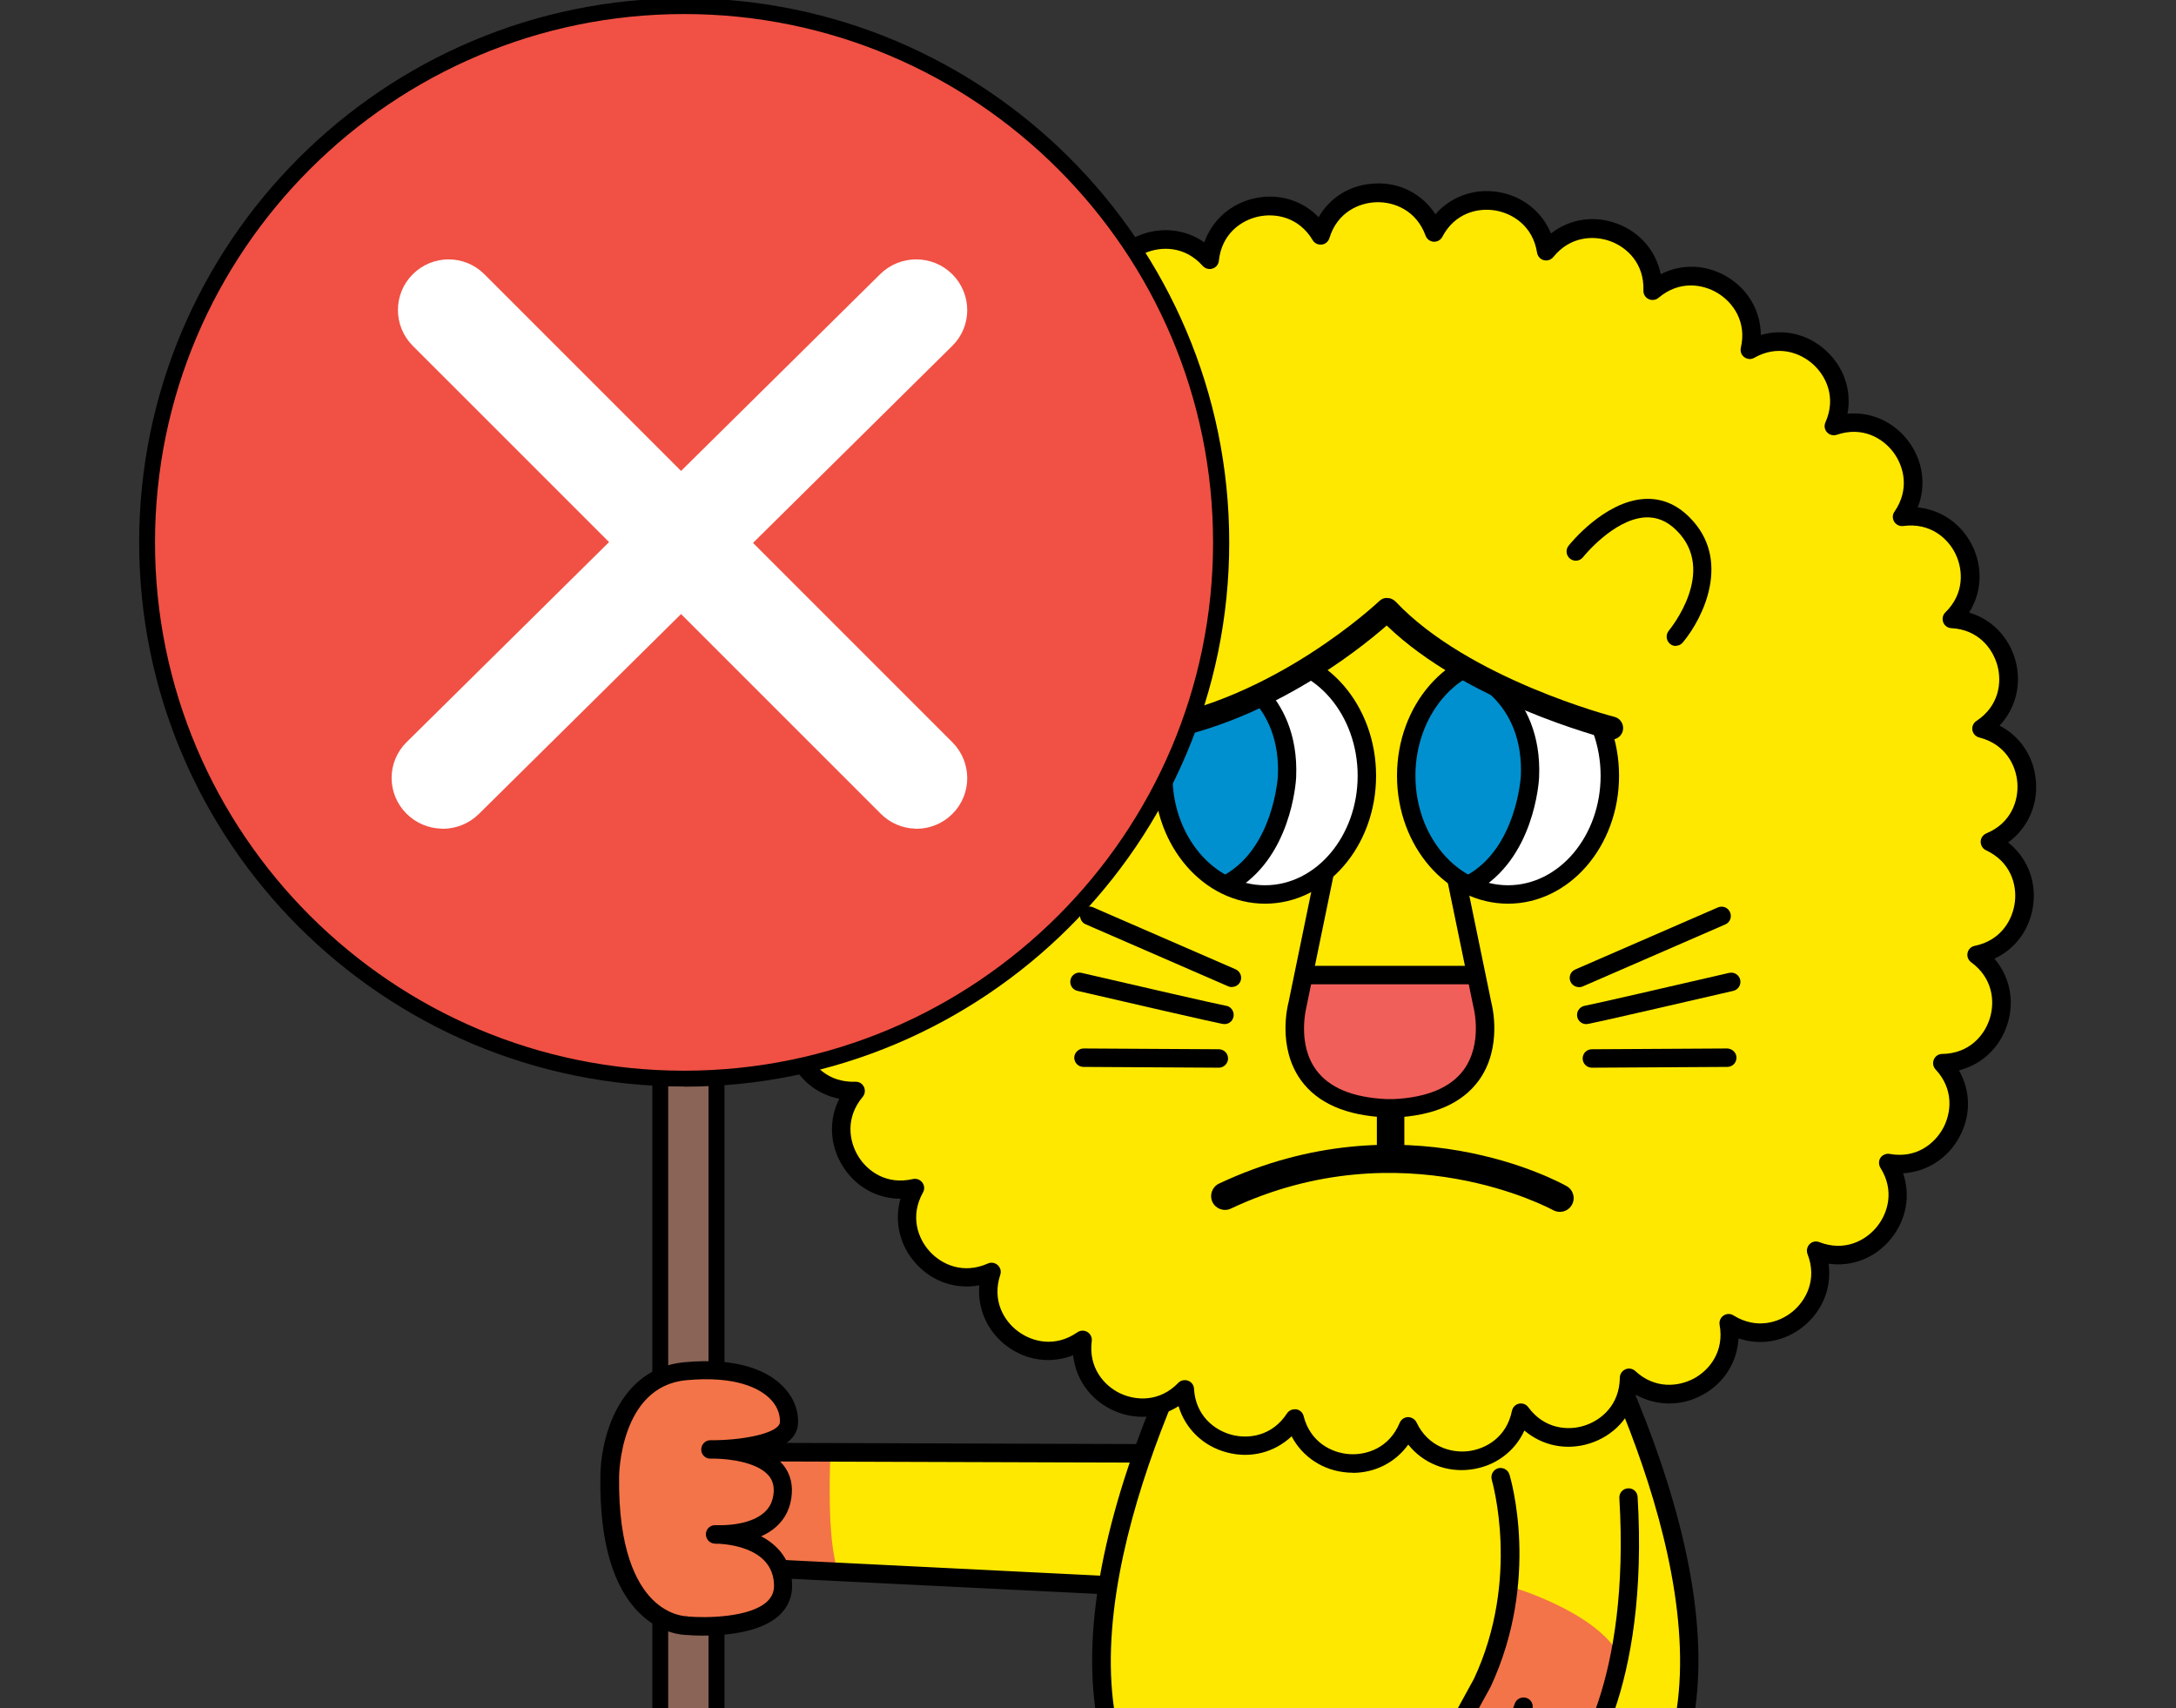 <svg width="344" height="270" viewBox="0 0 344 270" fill="none" xmlns="http://www.w3.org/2000/svg">
<rect x="0" y="0" width="344" height="270" fill="#333333" stroke="none"/>
<g clip-path="url(#clip0_4758_34637)">
<g clip-path="url(#clip1_4758_34637)">
<path d="M228.404 229.422C228.108 229.52 114.731 229.125 114.731 229.125C114.731 229.125 112.065 220.386 105.005 223.348C97.945 226.311 102.092 232.631 102.092 232.631C102.092 232.631 104.191 236.014 109.448 234.236L115.422 247.247L237.364 253.271L228.404 229.422Z" fill="#FFE800"/>
<path d="M131.294 229.644C131.294 229.644 130.554 243.617 132.553 248.481L115.348 247.889L109.498 235.125C109.498 235.125 100.809 237.939 101.228 228.607C101.228 228.607 101.352 221.373 109.374 223.422C109.374 223.422 112.978 224.558 114.509 229.57L131.319 229.644H131.294Z" fill="#F37448"/>
<path d="M237.463 255.098C237.463 255.098 237.414 255.098 237.389 255.098L115.447 249.074C114.904 249.05 114.435 248.729 114.188 248.235L108.733 236.36C103.351 237.569 101.031 233.965 100.932 233.792C100.858 233.693 98.76 230.434 99.797 227.077C100.414 225.028 102.018 223.448 104.536 222.386C106.807 221.423 108.93 221.423 110.88 222.312C113.645 223.596 115.175 226.484 115.842 228.04C154.448 228.188 226.009 228.41 228.379 228.336C229.021 228.262 229.638 228.657 229.86 229.274L238.821 253.123C238.993 253.592 238.919 254.086 238.623 254.481C238.352 254.851 237.907 255.074 237.438 255.074L237.463 255.098ZM116.459 246.21L235.315 252.086L227.49 231.249C222.8 231.299 202.855 231.274 114.83 230.978C114.188 230.978 113.62 230.558 113.447 229.941C113.447 229.916 112.262 226.188 109.646 224.978C108.461 224.435 107.177 224.484 105.672 225.102C103.993 225.818 102.956 226.756 102.586 227.941C101.944 229.965 103.376 232.237 103.401 232.261C103.573 232.508 105.104 234.607 109.078 233.274C109.794 233.027 110.559 233.372 110.855 234.039L116.459 246.235V246.21Z" fill="black"/>
<path d="M246.127 198.487C246.127 198.487 273.453 243.791 265.702 274.602C257.951 305.414 229.194 306.426 229.194 306.426H212.063C212.063 306.426 183.305 305.414 175.554 274.602C167.803 243.791 195.129 198.487 195.129 198.487H246.127Z" fill="#FFE800"/>
<path d="M212.038 307.882C211.692 307.882 182.046 306.45 174.098 274.947C170.815 261.862 173.135 244.877 181.034 224.459C186.884 209.35 193.771 197.845 193.845 197.722C194.117 197.277 194.586 197.03 195.08 197.03H246.078C246.596 197.03 247.065 197.302 247.312 197.722C247.386 197.845 254.273 209.325 260.124 224.459C268.023 244.877 270.343 261.862 267.06 274.947C259.136 306.45 229.49 307.857 229.194 307.882H212.013H212.038ZM195.943 199.944C192.562 205.77 169.951 246.432 176.936 274.231C180.047 286.576 186.909 295.513 197.351 300.747C205.126 304.672 212.038 304.944 212.087 304.944H229.169C229.169 304.944 236.179 304.623 243.98 300.673C254.347 295.414 261.185 286.502 264.271 274.207C271.256 246.407 248.645 205.745 245.263 199.919H195.919L195.943 199.944Z" fill="black"/>
<path d="M238.673 250.753C238.673 250.753 251.904 254.506 255.902 261.419C255.902 261.419 251.78 282.774 244.128 283.145C236.476 283.515 243.634 283.145 243.634 283.145L240.475 281.194L235.612 280.947L233.785 278.997C233.785 278.997 228.577 278.281 230.255 272.578C231.934 266.875 239.24 262.628 238.623 250.729L238.673 250.753Z" fill="#F37448"/>
<path d="M233.513 279.836C232.452 279.836 231.242 279.441 230.107 278.33C227.589 275.936 229.07 272.109 230.329 270.257L233.02 265.344C240.425 249.494 235.858 234.064 235.834 233.916C235.612 233.15 236.031 232.336 236.796 232.089C237.562 231.866 238.376 232.286 238.623 233.051C238.821 233.718 243.56 249.667 235.636 266.653L232.822 271.763C232.724 271.911 230.798 274.948 232.131 276.232C233.242 277.293 234.032 276.923 234.402 276.602C234.451 276.577 234.501 276.503 234.55 276.479C234.575 276.479 237.833 274.183 239.462 269.294C239.709 268.529 240.549 268.134 241.314 268.381C242.079 268.628 242.499 269.467 242.227 270.232C240.4 275.689 236.895 278.404 236.253 278.849C235.612 279.392 234.624 279.836 233.513 279.836Z" fill="black"/>
<path d="M244.078 284.947C243.585 284.947 243.19 284.848 242.844 284.725C240.598 283.935 239.833 281.219 239.734 280.923C239.536 280.133 240.005 279.343 240.771 279.145C241.536 278.948 242.35 279.417 242.548 280.182C242.671 280.676 243.165 281.762 243.807 281.984C244.35 282.182 245.14 281.688 245.559 281.367C248.818 278.972 257.729 265.641 256.001 236.78C255.952 235.965 256.569 235.298 257.359 235.249C258.198 235.199 258.84 235.817 258.889 236.607C260.691 266.9 251.114 280.898 247.263 283.713C246.004 284.651 244.918 284.922 244.054 284.922L244.078 284.947Z" fill="black"/>
<path d="M287.104 197.673C290.412 206.166 281.007 213.967 273.28 209.128C274.934 218.09 264.196 223.966 257.532 217.769C257.457 226.88 245.806 230.632 240.425 223.275C238.623 232.212 226.478 233.694 222.603 225.448C219.147 233.866 206.953 233.027 204.682 224.213C199.695 231.842 187.871 228.682 187.328 219.596C180.984 226.139 169.975 220.806 171.16 211.77C163.705 216.979 153.881 209.672 156.769 201.031C148.45 204.734 140.205 195.698 144.649 187.773C135.787 189.847 129.394 179.403 135.269 172.441C126.16 172.787 121.865 161.331 128.949 155.628C119.939 154.246 117.891 142.198 125.938 137.927C117.347 134.865 117.619 122.644 126.333 119.953C118.483 115.337 121.05 103.363 130.109 102.4C123.272 96.376 128.061 85.118 137.145 85.883C131.566 78.674 138.403 68.527 147.191 70.996C143.094 62.873 151.708 54.208 159.879 58.257C157.386 49.492 167.507 42.629 174.739 48.159C173.949 39.074 185.181 34.235 191.229 41.049C192.167 31.988 204.114 29.371 208.779 37.197C211.421 28.482 223.64 28.161 226.725 36.728C230.971 28.655 243.042 30.679 244.449 39.666C250.151 32.556 261.605 36.802 261.284 45.912C268.22 40.012 278.686 46.357 276.637 55.245C284.561 50.751 293.621 58.972 289.943 67.293C298.582 64.379 305.913 74.156 300.73 81.661C309.764 80.452 315.121 91.438 308.604 97.808C317.688 98.326 320.897 110.127 313.294 115.164C322.131 117.386 323.02 129.582 314.602 133.088C322.847 136.939 321.415 149.086 312.504 150.937C319.885 156.295 316.182 167.948 307.074 168.071C313.294 174.713 307.469 185.477 298.508 183.847C303.371 191.55 295.595 201.006 287.104 197.722V197.673Z" fill="#FFE800"/>
<path d="M213.889 232.78C213.618 232.78 213.346 232.78 213.075 232.755C209.199 232.484 205.916 230.311 204.188 227.027C201.497 229.57 197.696 230.583 193.944 229.57C190.192 228.583 187.378 225.818 186.316 222.262C183.181 224.262 179.281 224.509 175.776 222.83C172.271 221.127 170.049 217.917 169.654 214.214C166.198 215.572 162.298 215.103 159.188 212.782C156.078 210.461 154.498 206.857 154.819 203.154C151.165 203.845 147.438 202.635 144.822 199.746C142.205 196.883 141.341 193.056 142.353 189.476C138.626 189.476 135.195 187.55 133.17 184.242C131.146 180.934 130.998 177.008 132.677 173.675C129.023 172.959 126.012 170.441 124.654 166.812C123.297 163.183 123.914 159.307 126.185 156.344C122.729 154.961 120.26 151.9 119.619 148.073C118.977 144.247 120.31 140.543 123.099 138.099C119.989 136.075 118.113 132.618 118.211 128.742C118.31 124.866 120.31 121.484 123.519 119.607C120.828 117.04 119.668 113.287 120.482 109.485C121.297 105.683 123.914 102.745 127.419 101.511C125.271 98.474 124.827 94.573 126.357 90.993C127.888 87.413 130.998 85.043 134.676 84.475C133.146 81.093 133.442 77.168 135.614 73.958C137.786 70.724 141.267 68.996 145.019 69.144C144.155 65.539 145.192 61.737 147.932 58.997C150.672 56.232 154.449 55.195 158.077 56.034C157.904 52.331 159.657 48.8 162.866 46.628C166.075 44.455 170 44.134 173.382 45.64C173.925 41.962 176.294 38.826 179.874 37.296C183.453 35.765 187.353 36.185 190.389 38.308C191.624 34.802 194.536 32.185 198.338 31.346C202.139 30.506 205.891 31.667 208.459 34.333C210.285 31.123 213.642 29.099 217.542 29C221.443 28.852 224.899 30.753 226.923 33.864C229.366 31.074 233.044 29.716 236.895 30.358C240.721 31 243.782 33.469 245.189 36.901C248.127 34.605 252.002 33.987 255.631 35.345C259.284 36.703 261.802 39.69 262.543 43.344C265.85 41.641 269.775 41.764 273.108 43.789C276.44 45.813 278.341 49.245 278.365 52.948C281.945 51.911 285.771 52.775 288.634 55.392C291.522 58.009 292.757 61.737 292.065 65.391C295.743 65.046 299.372 66.626 301.692 69.736C304.037 72.847 304.531 76.748 303.174 80.204C306.876 80.575 310.11 82.797 311.813 86.278C313.516 89.784 313.27 93.684 311.295 96.82C314.849 97.881 317.614 100.671 318.626 104.424C319.638 108.177 318.651 111.979 316.108 114.694C319.416 116.398 321.588 119.681 321.86 123.558C322.156 127.434 320.453 130.989 317.466 133.161C320.379 135.482 321.909 139.087 321.44 142.938C320.971 146.789 318.675 149.974 315.294 151.53C317.713 154.344 318.527 158.196 317.343 161.899C316.158 165.602 313.294 168.269 309.69 169.182C311.542 172.416 311.616 176.342 309.74 179.749C307.888 183.156 304.556 185.23 300.853 185.452C302.063 188.958 301.372 192.834 298.903 195.846C296.435 198.858 292.781 200.265 289.079 199.746C289.597 203.425 288.19 207.104 285.203 209.573C282.216 212.066 278.341 212.733 274.836 211.548C274.638 215.251 272.589 218.609 269.183 220.46C265.776 222.337 261.851 222.262 258.618 220.46C257.729 224.065 255.063 226.953 251.36 228.138C247.658 229.323 243.832 228.533 240.993 226.114C239.438 229.496 236.278 231.817 232.427 232.286C228.577 232.755 224.948 231.249 222.628 228.336C220.603 231.15 217.394 232.804 213.84 232.804L213.889 232.78ZM204.682 222.756C204.682 222.756 204.83 222.756 204.929 222.756C205.496 222.855 205.965 223.275 206.089 223.843C207.15 227.966 210.507 229.644 213.297 229.842C216.086 230.039 219.641 228.83 221.27 224.904C221.492 224.361 222.01 224.015 222.578 223.991C223.121 223.991 223.689 224.312 223.936 224.83C225.762 228.681 229.391 229.694 232.131 229.373C234.896 229.027 238.179 227.175 239.018 223.003C239.142 222.435 239.561 221.991 240.129 221.867C240.697 221.744 241.264 221.966 241.61 222.435C244.128 225.867 247.88 226.188 250.521 225.324C253.187 224.46 256.026 222.04 256.075 217.769C256.075 217.201 256.421 216.683 256.964 216.436C257.482 216.214 258.099 216.312 258.519 216.708C261.629 219.596 265.357 219.201 267.825 217.868C270.269 216.535 272.614 213.597 271.849 209.4C271.75 208.832 271.997 208.264 272.466 207.943C272.935 207.622 273.577 207.597 274.046 207.918C277.65 210.165 281.254 209.079 283.401 207.301C285.549 205.524 287.301 202.191 285.746 198.216C285.549 197.673 285.672 197.08 286.067 196.66C286.487 196.241 287.079 196.117 287.622 196.339C291.596 197.87 294.904 196.117 296.681 193.945C298.459 191.772 299.545 188.192 297.274 184.588C296.978 184.094 296.978 183.477 297.274 183.008C297.595 182.539 298.187 182.292 298.73 182.39C302.927 183.156 305.839 180.786 307.172 178.341C308.505 175.897 308.9 172.145 305.988 169.034C305.593 168.614 305.494 167.997 305.716 167.478C305.938 166.935 306.457 166.59 307.024 166.59C311.295 166.54 313.714 163.676 314.553 161.01C315.392 158.344 315.072 154.616 311.616 152.098C311.147 151.752 310.925 151.184 311.048 150.616C311.171 150.048 311.616 149.604 312.183 149.505C316.355 148.641 318.182 145.382 318.527 142.592C318.873 139.803 317.836 136.198 313.961 134.396C313.442 134.149 313.121 133.63 313.121 133.038C313.121 132.47 313.492 131.952 314.01 131.729C317.96 130.1 319.12 126.545 318.922 123.755C318.725 120.965 317.022 117.608 312.899 116.571C312.332 116.423 311.912 115.978 311.813 115.41C311.714 114.842 311.961 114.275 312.455 113.954C316.01 111.608 316.503 107.88 315.763 105.189C315.022 102.498 312.751 99.511 308.481 99.289C307.913 99.264 307.395 98.894 307.197 98.35C307 97.807 307.123 97.19 307.543 96.795C310.579 93.808 310.357 90.08 309.147 87.562C307.938 85.043 305.099 82.575 300.878 83.142C300.31 83.216 299.742 82.945 299.446 82.451C299.15 81.957 299.15 81.34 299.496 80.871C301.915 77.365 301.001 73.736 299.323 71.489C297.644 69.243 294.41 67.342 290.362 68.724C289.819 68.897 289.202 68.749 288.832 68.329C288.437 67.909 288.338 67.292 288.585 66.749C290.313 62.848 288.708 59.466 286.635 57.59C284.561 55.713 281.031 54.454 277.329 56.553C276.835 56.849 276.218 56.8 275.749 56.454C275.28 56.108 275.082 55.516 275.206 54.973C276.169 50.825 273.947 47.788 271.552 46.332C269.158 44.875 265.455 44.307 262.197 47.072C261.753 47.443 261.136 47.517 260.617 47.27C260.099 47.023 259.778 46.48 259.803 45.912C259.951 41.641 257.211 39.098 254.594 38.135C251.978 37.172 248.226 37.32 245.56 40.629C245.189 41.073 244.597 41.27 244.054 41.122C243.486 40.974 243.091 40.505 242.992 39.937C242.326 35.716 239.142 33.74 236.402 33.271C233.637 32.802 229.984 33.666 228.009 37.444C227.737 37.962 227.194 38.234 226.626 38.209C226.059 38.16 225.565 37.789 225.368 37.246C223.911 33.247 220.406 31.889 217.617 31.963C214.827 32.037 211.396 33.568 210.162 37.641C209.989 38.184 209.52 38.604 208.952 38.654C208.384 38.728 207.817 38.456 207.521 37.962C205.348 34.308 201.646 33.642 198.93 34.234C196.19 34.827 193.129 36.975 192.685 41.221C192.636 41.789 192.241 42.283 191.673 42.456C191.13 42.628 190.513 42.456 190.143 42.036C187.304 38.851 183.552 38.9 180.985 40.011C178.417 41.122 175.801 43.813 176.171 48.06C176.22 48.628 175.924 49.196 175.43 49.467C174.912 49.739 174.295 49.689 173.851 49.344C170.469 46.751 166.791 47.517 164.471 49.072C162.15 50.652 160.101 53.788 161.261 57.886C161.41 58.429 161.237 59.046 160.792 59.392C160.348 59.762 159.731 59.836 159.213 59.565C155.411 57.664 151.931 59.096 149.956 61.071C147.981 63.046 146.549 66.527 148.475 70.329C148.746 70.847 148.672 71.465 148.302 71.909C147.932 72.353 147.339 72.551 146.796 72.378C142.699 71.218 139.564 73.292 138.009 75.612C136.453 77.933 135.713 81.612 138.305 84.994C138.65 85.438 138.7 86.08 138.428 86.574C138.157 87.068 137.614 87.364 137.021 87.339C132.775 86.969 130.085 89.611 128.999 92.178C127.913 94.746 127.863 98.499 131.072 101.313C131.517 101.683 131.665 102.301 131.492 102.844C131.319 103.387 130.825 103.782 130.258 103.856C126.012 104.325 123.889 107.386 123.297 110.127C122.704 112.867 123.395 116.546 127.073 118.719C127.567 119.015 127.838 119.558 127.789 120.15C127.74 120.743 127.32 121.212 126.777 121.36C122.704 122.619 121.174 126.051 121.124 128.841C121.075 131.631 122.433 135.136 126.431 136.568C126.975 136.766 127.345 137.26 127.394 137.828C127.444 138.395 127.147 138.938 126.629 139.21C122.852 141.21 122.013 144.864 122.507 147.629C122.976 150.394 124.975 153.554 129.196 154.196C129.764 154.295 130.233 154.69 130.381 155.258C130.529 155.825 130.332 156.418 129.887 156.764C126.58 159.43 126.431 163.183 127.419 165.8C128.406 168.417 130.973 171.132 135.219 170.984C135.836 170.96 136.33 171.281 136.577 171.799C136.824 172.317 136.75 172.935 136.379 173.379C133.639 176.638 134.207 180.341 135.664 182.736C137.12 185.131 140.156 187.328 144.303 186.365C144.871 186.242 145.439 186.439 145.809 186.908C146.155 187.377 146.204 187.995 145.908 188.488C143.834 192.216 145.093 195.747 146.969 197.796C148.845 199.87 152.252 201.45 156.152 199.722C156.67 199.475 157.287 199.574 157.732 199.969C158.151 200.364 158.324 200.956 158.127 201.499C156.794 205.548 158.694 208.782 160.941 210.437C163.187 212.115 166.816 213.029 170.321 210.585C170.79 210.264 171.407 210.239 171.901 210.535C172.394 210.832 172.666 211.399 172.592 211.967C172.049 216.189 174.542 219.004 177.035 220.213C179.553 221.423 183.305 221.645 186.267 218.584C186.662 218.164 187.279 218.041 187.822 218.238C188.365 218.436 188.736 218.929 188.76 219.522C189.007 223.768 191.994 226.064 194.685 226.78C197.375 227.496 201.103 227.003 203.448 223.423C203.719 223.003 204.188 222.756 204.657 222.756H204.682Z" fill="black"/>
<path d="M246.596 191.55C246.226 191.55 245.856 191.451 245.535 191.279C245.288 191.155 221.714 178.268 194.586 191.032C193.5 191.55 192.191 191.081 191.673 189.995C191.155 188.908 191.624 187.6 192.71 187.082C221.936 173.33 246.621 186.884 247.658 187.477C248.719 188.069 249.09 189.402 248.497 190.439C248.102 191.155 247.362 191.55 246.596 191.55Z" fill="black"/>
<path d="M219.838 184.144C218.629 184.144 217.666 183.156 217.666 181.971V169.874C217.666 168.664 218.653 167.701 219.838 167.701C221.023 167.701 222.011 168.689 222.011 169.874V181.971C222.011 183.181 221.023 184.144 219.838 184.144Z" fill="black"/>
<path d="M206.138 154.196L233.316 154.098C233.316 154.098 240.03 173.034 223.22 174.713C206.41 176.391 205.521 166.936 205.521 166.936C205.521 166.936 204.558 158.788 206.138 154.196Z" fill="#F15F5A"/>
<path d="M219.098 176.614C212.803 176.342 208.311 174.367 205.694 170.787C201.843 165.504 203.62 158.739 203.694 158.467L208.014 137.482C208.187 136.692 208.952 136.198 209.742 136.347C210.532 136.519 211.026 137.285 210.878 138.075L206.533 159.159C206.509 159.307 205.027 164.985 208.064 169.108C210.137 171.947 213.865 173.478 219.172 173.725H220.332C225.565 173.478 229.317 171.923 231.391 169.108C234.427 164.961 232.97 159.282 232.946 159.233L228.577 138.075C228.404 137.285 228.922 136.519 229.712 136.347C230.502 136.198 231.267 136.692 231.44 137.482L235.785 158.566C235.834 158.764 237.611 165.528 233.76 170.812C231.144 174.392 226.651 176.367 220.406 176.638H219.122L219.098 176.614Z" fill="black"/>
<path d="M232.872 155.578H206.163C205.348 155.578 204.707 154.936 204.707 154.122C204.707 153.307 205.348 152.665 206.163 152.665H232.872C233.686 152.665 234.328 153.307 234.328 154.122C234.328 154.936 233.686 155.578 232.872 155.578Z" fill="black"/>
<path d="M249.608 156.023C249.04 156.023 248.522 155.702 248.275 155.159C247.954 154.419 248.275 153.555 249.04 153.234L271.577 143.432C272.318 143.111 273.182 143.432 273.503 144.198C273.824 144.938 273.503 145.802 272.737 146.123L250.2 155.925C250.003 155.999 249.805 156.048 249.633 156.048L249.608 156.023Z" fill="black"/>
<path d="M250.768 161.875C249.954 161.875 249.312 161.233 249.312 160.418C249.312 159.677 249.88 159.06 250.595 158.962C251.632 158.789 264.715 155.777 273.355 153.777C274.145 153.604 274.91 154.073 275.107 154.863C275.28 155.653 274.811 156.419 274.021 156.616C251.311 161.875 250.99 161.875 250.768 161.875Z" fill="black"/>
<path d="M251.657 168.762C250.867 168.762 250.2 168.12 250.2 167.306C250.2 166.491 250.842 165.849 251.657 165.849L273.058 165.726C273.824 165.75 274.515 166.367 274.515 167.182C274.515 167.997 273.873 168.639 273.058 168.639L251.657 168.762Z" fill="black"/>
<path d="M194.734 156.023C194.536 156.023 194.339 155.974 194.166 155.9L171.629 146.098C170.889 145.777 170.543 144.913 170.864 144.172C171.185 143.432 172.049 143.086 172.789 143.407L195.326 153.208C196.067 153.529 196.412 154.394 196.092 155.134C195.845 155.677 195.326 155.998 194.759 155.998L194.734 156.023Z" fill="black"/>
<path d="M193.574 161.874C193.352 161.874 193.031 161.874 170.321 156.615C169.531 156.442 169.062 155.652 169.235 154.862C169.407 154.072 170.197 153.578 170.987 153.776C179.602 155.776 192.71 158.788 193.747 158.961C194.462 159.035 195.03 159.652 195.03 160.417C195.03 161.232 194.388 161.874 193.574 161.874Z" fill="black"/>
<path d="M192.685 168.762L171.284 168.639C170.469 168.639 169.827 167.972 169.827 167.182C169.827 166.367 170.568 165.726 171.284 165.726L192.685 165.849C193.5 165.849 194.142 166.516 194.142 167.306C194.142 168.096 193.475 168.762 192.685 168.762Z" fill="black"/>
<path d="M173.233 102.103C172.814 102.103 172.394 101.93 172.123 101.585C168.84 97.634 164.372 88.401 171.086 81.76C173.184 79.686 175.578 78.723 178.244 78.896C184.564 79.291 189.945 85.981 190.167 86.278C190.661 86.895 190.562 87.833 189.945 88.327C189.303 88.82 188.39 88.722 187.896 88.105C187.847 88.055 183.083 82.13 178.072 81.809C176.22 81.71 174.616 82.377 173.135 83.833C166.643 90.252 174.048 99.338 174.344 99.733C174.863 100.35 174.764 101.264 174.147 101.782C173.875 102.004 173.554 102.128 173.209 102.128L173.233 102.103Z" fill="black"/>
<path d="M264.937 102.103C264.616 102.103 264.27 102.004 263.999 101.758C263.382 101.239 263.308 100.326 263.801 99.709C264.122 99.313 271.528 90.228 265.011 83.809C263.505 82.328 261.901 81.686 260.074 81.784C255.063 82.081 250.299 88.006 250.25 88.08C249.756 88.697 248.843 88.821 248.201 88.302C247.584 87.809 247.46 86.895 247.979 86.253C248.201 85.957 253.607 79.266 259.901 78.871C262.567 78.698 264.986 79.661 267.06 81.735C273.774 88.376 269.331 97.61 266.023 101.56C265.727 101.906 265.332 102.079 264.912 102.079L264.937 102.103Z" fill="black"/>
<path d="M238.475 141.531C247.364 141.531 254.569 133.197 254.569 122.916C254.569 112.635 247.364 104.301 238.475 104.301C229.586 104.301 222.381 112.635 222.381 122.916C222.381 133.197 229.586 141.531 238.475 141.531Z" fill="white"/>
<path d="M231.909 105.708C231.909 105.708 220.825 110.201 223.121 126.446C223.121 126.446 223.763 136.371 232.551 139.482C232.551 139.482 243.264 134.051 241.511 119.608C241.511 119.608 240.4 106.745 231.909 105.708Z" fill="#0090CF"/>
<path d="M238.401 142.839C228.725 142.839 220.85 133.779 220.85 122.619C220.85 111.46 228.725 102.399 238.401 102.399C248.077 102.399 255.952 111.46 255.952 122.619C255.952 133.779 248.077 142.839 238.401 142.839ZM238.401 105.313C230.329 105.313 223.763 113.09 223.763 122.619C223.763 132.149 230.329 139.926 238.401 139.926C246.473 139.926 253.039 132.149 253.039 122.619C253.039 113.09 246.473 105.313 238.401 105.313Z" fill="black"/>
<path d="M232.501 141.136C231.983 141.136 231.489 140.865 231.218 140.371C230.823 139.655 231.094 138.791 231.81 138.396C239.734 134.075 240.4 122.867 240.425 122.743C240.968 111.139 232.452 107.56 232.082 107.436C231.341 107.14 230.971 106.301 231.267 105.535C231.563 104.795 232.403 104.424 233.143 104.72C233.242 104.77 243.93 109.14 243.313 122.891C243.288 123.434 242.573 135.853 233.192 140.963C232.97 141.087 232.723 141.136 232.501 141.136Z" fill="black"/>
<path d="M200.066 141.531C208.955 141.531 216.16 133.197 216.16 122.916C216.16 112.635 208.955 104.301 200.066 104.301C191.177 104.301 183.971 112.635 183.971 122.916C183.971 133.197 191.177 141.531 200.066 141.531Z" fill="white"/>
<path d="M193.5 105.708C193.5 105.708 182.416 110.201 184.712 126.446C184.712 126.446 185.354 136.371 194.142 139.482C194.142 139.482 204.855 134.051 203.102 119.608C203.102 119.608 201.991 106.745 193.5 105.708Z" fill="#0090CF"/>
<path d="M199.992 142.839C190.315 142.839 182.441 133.779 182.441 122.619C182.441 111.46 190.315 102.399 199.992 102.399C209.668 102.399 217.542 111.46 217.542 122.619C217.542 133.779 209.668 142.839 199.992 142.839ZM199.992 105.313C191.92 105.313 185.354 113.09 185.354 122.619C185.354 132.149 191.92 139.926 199.992 139.926C208.064 139.926 214.63 132.149 214.63 122.619C214.63 113.09 208.064 105.313 199.992 105.313Z" fill="black"/>
<path d="M194.092 141.136C193.574 141.136 193.08 140.865 192.808 140.371C192.414 139.655 192.685 138.791 193.401 138.396C201.325 134.075 201.991 122.867 202.016 122.743C202.559 111.139 194.043 107.56 193.672 107.436C192.932 107.14 192.562 106.301 192.858 105.535C193.154 104.795 193.993 104.424 194.734 104.72C194.833 104.77 205.521 109.14 204.904 122.891C204.879 123.434 204.163 135.853 194.783 140.963C194.561 141.087 194.314 141.136 194.092 141.136Z" fill="black"/>
<path d="M253.508 114.522L256.964 106.152L221.319 87.784L174.023 107.979L176.196 116.892C176.196 116.892 217.123 107.239 220.949 93.24C220.949 93.24 216.95 102.523 253.508 114.522Z" fill="#FFE800"/>
<path d="M181.108 117.435C180.219 117.435 179.454 116.793 179.306 115.88C179.158 114.892 179.849 113.954 180.836 113.806C201.275 110.843 217.888 95.166 218.036 95.018C218.382 94.672 218.851 94.475 219.344 94.524C219.838 94.524 220.282 94.746 220.628 95.092C232.131 107.288 254.989 113.263 255.236 113.312C256.199 113.559 256.791 114.547 256.544 115.534C256.297 116.497 255.31 117.089 254.323 116.843C253.385 116.596 231.711 110.942 219.221 98.869C214.778 102.77 199.769 114.769 181.355 117.435C181.256 117.435 181.182 117.435 181.083 117.435H181.108Z" fill="black"/>
<path d="M163.261 112.373C162.841 112.373 162.422 112.201 162.15 111.855C158.867 107.905 154.399 98.671 161.113 92.03C163.212 89.981 165.631 89.018 168.272 89.166C174.591 89.561 179.973 96.252 180.195 96.548C180.688 97.19 180.59 98.103 179.973 98.597C179.331 99.091 178.417 98.992 177.924 98.375C177.874 98.326 173.11 92.4 168.099 92.079C166.273 91.956 164.643 92.623 163.162 94.104C156.67 100.523 164.076 109.608 164.372 109.979C164.89 110.596 164.791 111.509 164.174 112.028C163.903 112.25 163.582 112.373 163.236 112.373H163.261Z" fill="black"/>
</g>
<path d="M113.271 120.389H104.394V394.822H113.271V120.389Z" fill="#8A6456"/>
<path d="M114.535 396.06H103.129V119.15H114.535V396.084V396.06ZM105.634 393.559H112.006V121.651H105.634V393.559Z" fill="black"/>
<path d="M108.163 170.502C155.052 170.502 193.062 132.554 193.062 85.742C193.062 38.93 155.052 0.981 108.163 0.981C61.275 0.981 23.265 38.93 23.265 85.742C23.265 132.554 61.275 170.502 108.163 170.502Z" fill="#F05144"/>
<path d="M108.163 171.74C60.643 171.74 22 133.16 22 85.742C22 38.323 60.643 -0.281 108.163 -0.281C155.683 -0.281 194.327 38.299 194.327 85.742C194.327 133.184 155.683 171.764 108.163 171.764V171.74ZM108.163 2.22C62.03 2.22 24.505 39.683 24.505 85.742C24.505 131.8 62.03 169.239 108.139 169.239C154.249 169.239 191.773 131.776 191.773 85.742C191.773 39.707 154.273 2.22 108.163 2.22Z" fill="black"/>
<path d="M149.853 127.941C152.597 125.217 152.592 120.776 149.854 118.038L75.87 44.058C75.87 44.058 75.869 44.057 75.869 44.057C73.145 41.313 68.705 41.317 65.966 44.054C63.221 46.778 63.226 51.219 65.965 53.958L65.965 53.958L139.951 127.92C139.951 127.92 139.951 127.92 139.951 127.92C141.27 129.239 142.967 129.92 144.678 129.977C144.747 129.992 144.819 130 144.893 130C146.684 130 148.494 129.298 149.853 127.941ZM149.853 127.941C149.852 127.941 149.851 127.942 149.851 127.943L149.146 127.233L149.854 127.94C149.853 127.94 149.853 127.94 149.853 127.941Z" fill="white" stroke="white" stroke-width="2" stroke-linejoin="round"/>
<path d="M75.003 127.944L75.003 127.944L149.833 53.965C149.833 53.964 149.834 53.964 149.834 53.964C152.616 51.236 152.584 46.79 149.839 44.054C147.089 41.314 142.608 41.318 139.843 44.051C139.843 44.051 139.842 44.051 139.842 44.051L64.993 118.011C64.992 118.012 64.991 118.012 64.991 118.013C62.213 120.738 62.218 125.185 64.99 127.924C66.329 129.248 68.051 129.926 69.784 129.977C69.853 129.992 69.924 130 69.996 130C71.803 130 73.63 129.301 75.003 127.944Z" fill="white" stroke="white" stroke-width="2" stroke-linejoin="round"/>
<path d="M96.366 233.446C96.366 233.446 96.366 217.917 108.264 216.781C120.137 215.645 124.901 220.558 124.728 224.904C124.556 229.249 112.287 229.15 112.287 229.15C112.287 229.15 124.21 228.706 123.741 236.014C123.272 243.321 113.028 242.556 113.028 242.556C113.028 242.556 123.494 242.433 123.766 250.382C124.062 258.332 108.659 256.974 108.659 256.974C108.659 256.974 96.02 257.468 96.341 233.446H96.366Z" fill="#F37448"/>
<path d="M111.176 258.53C109.868 258.53 108.905 258.456 108.634 258.431C107.943 258.431 104.462 258.258 101.154 255.024C96.884 250.876 94.786 243.593 94.909 233.446C94.909 227.619 97.674 216.337 108.115 215.325C116.854 214.485 121.346 216.806 123.543 218.904C125.321 220.583 126.259 222.756 126.16 224.978C126.061 227.348 123.889 228.706 121.272 229.521C122.038 229.94 122.753 230.434 123.371 231.051C124.704 232.409 125.321 234.113 125.173 236.112C125.024 238.26 124.185 240.013 122.655 241.371C121.964 241.988 121.149 242.457 120.334 242.828C122.951 244.21 125.099 246.556 125.222 250.358C125.296 252.308 124.63 253.962 123.247 255.271C120.285 258.085 114.509 258.53 111.152 258.53H111.176ZM108.683 255.518C108.683 255.518 108.782 255.518 108.831 255.518C111.374 255.74 118.532 255.74 121.297 253.123C122.062 252.382 122.408 251.543 122.359 250.432C122.161 244.976 115.916 244.161 113.768 244.013C113.299 244.013 113.003 244.013 112.954 243.988C112.188 243.939 111.571 243.272 111.596 242.482C111.596 241.692 112.263 241.075 113.028 241.075C113.324 241.075 113.645 241.075 113.966 241.075C115.496 241.075 118.804 240.828 120.779 239.1C121.717 238.285 122.21 237.223 122.309 235.865C122.383 234.705 122.062 233.767 121.322 233.026C119.446 231.101 115.323 230.607 113.126 230.557C112.781 230.557 112.485 230.557 112.287 230.557C111.497 230.557 110.855 229.916 110.855 229.125C110.855 228.335 111.473 227.669 112.263 227.644C112.312 227.644 112.633 227.644 113.077 227.644C118.014 227.57 123.222 226.434 123.297 224.78C123.346 223.398 122.753 222.04 121.593 220.954C120.137 219.571 116.484 217.398 108.436 218.164C97.995 219.176 97.871 233.248 97.871 233.397C97.723 244.976 100.661 250.333 103.154 252.827C105.844 255.493 108.584 255.493 108.683 255.468H108.708L108.683 255.518Z" fill="black"/>
</g>
<defs>
<clipPath id="clip0_4758_34637">
<rect width="344" height="270" fill="white"/>
</clipPath>
<clipPath id="clip1_4758_34637">
<rect width="227" height="329" fill="white" transform="translate(94.909 29)"/>
</clipPath>
</defs>
</svg>
